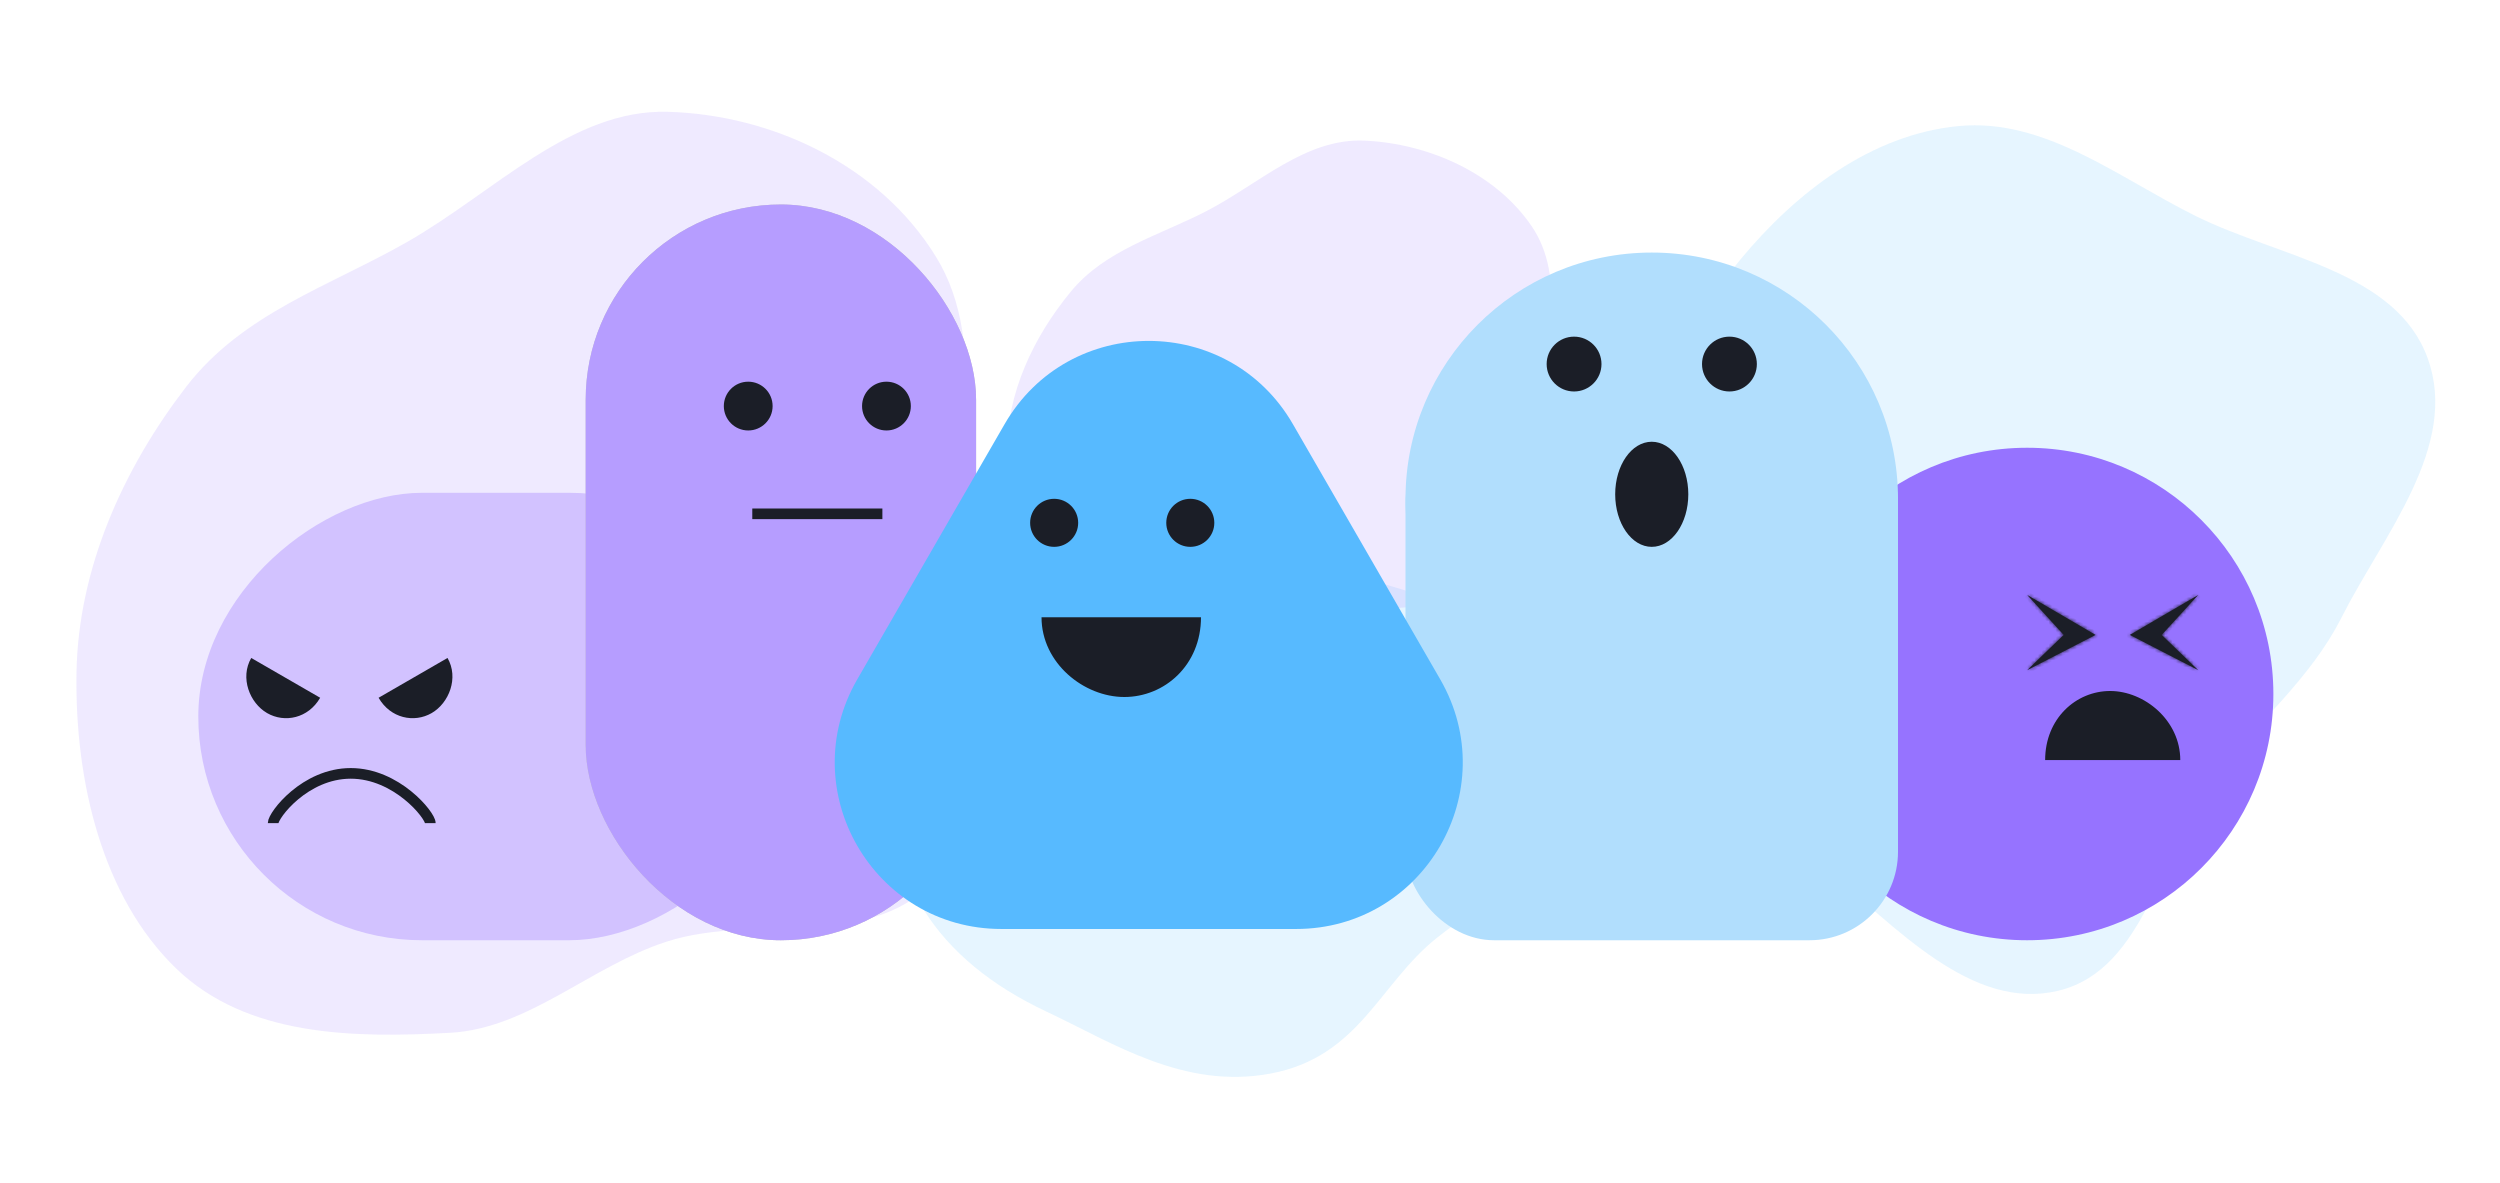 <svg width="706" height="334" viewBox="0 0 706 334" fill="none" xmlns="http://www.w3.org/2000/svg">
<path fill-rule="evenodd" clip-rule="evenodd" d="M553.117 35.599C577.509 33.277 598.2 50.179 620.16 61.052C643.662 72.687 676.664 76.515 685.582 101.18C694.561 126.013 673.119 150.952 661.181 174.505C652.338 191.953 637.491 203.819 625.664 219.399C610.175 239.8 606.154 273.805 581.251 279.789C556.8 285.665 535.413 261.734 515.995 245.751C499.568 232.23 487.21 215.286 479.023 195.646C471.081 176.594 468.108 156.421 470.198 135.887C472.486 113.415 477.085 90.708 491.477 73.301C507.211 54.272 528.539 37.938 553.117 35.599Z" fill="#57BAFF" fill-opacity="0.15"/>
<path fill-rule="evenodd" clip-rule="evenodd" d="M342.116 157.594C366.486 155.077 386.291 164.292 407.636 169.822C430.479 175.74 463.131 176.527 470.869 190.951C478.66 205.473 456.186 221.456 443.23 236.169C433.632 247.068 418.319 254.887 405.838 264.799C389.495 277.78 383.933 298.416 358.887 303.158C334.296 307.815 314.121 294.405 295.539 285.685C279.82 278.307 268.306 268.684 261.064 257.249C254.04 246.156 252.008 234.161 255.03 221.715C258.338 208.095 263.956 194.228 279.072 183.099C295.595 170.932 317.561 160.129 342.116 157.594Z" fill="#57BAFF" fill-opacity="0.15"/>
<path fill-rule="evenodd" clip-rule="evenodd" d="M188.565 31.572C217.901 32.401 248.265 46.493 264.305 72.483C279.88 97.718 269.248 131.679 269.43 162.598C269.599 191.333 282.887 224.457 265.332 246.78C247.575 269.36 214.131 257.515 188.152 265.951C166.781 272.892 149.213 290.452 127.136 291.659C99.84 293.151 69.745 292.784 49.761 273.517C28.943 253.446 21.085 220.738 21.605 189.915C22.102 160.491 34.815 132.341 52.533 109.284C68.556 88.434 93.017 80.876 115.088 68.267C139.576 54.278 161.389 30.804 188.565 31.572Z" fill="#9673FF" fill-opacity="0.15"/>
<path fill-rule="evenodd" clip-rule="evenodd" d="M385.374 39.715C403.465 40.536 422.348 48.912 432.544 63.883C442.445 78.419 436.296 97.605 436.777 115.19C437.224 131.533 445.809 150.528 435.255 163.013C424.58 175.642 403.826 168.507 387.915 172.995C374.825 176.687 364.207 186.463 350.614 186.886C333.808 187.409 315.255 186.842 302.708 175.647C289.638 163.985 284.404 145.291 284.357 127.769C284.313 111.042 291.812 95.186 302.458 82.285C312.085 70.619 327.071 66.613 340.524 59.706C355.451 52.043 368.615 38.954 385.374 39.715Z" fill="#9673FF" fill-opacity="0.15"/>
<rect x="56" y="265.525" width="126.359" height="167.913" rx="63.179" transform="rotate(-90 56 265.525)" fill="#D2C2FF"/>
<circle cx="572.46" cy="195.985" r="69.54" fill="#9673FF"/>
<circle cx="466.454" cy="140.862" r="69.54" fill="#B1DEFD"/>
<rect x="396.915" y="117.117" width="139.08" height="148.408" rx="25" fill="#B1DEFD"/>
<rect x="165.398" y="57.754" width="110.246" height="207.771" rx="55.123" fill="#C4C4C4"/>
<rect x="165.398" y="57.754" width="110.246" height="207.771" rx="55.123" fill="#B69DFF"/>
<path d="M283.703 119.773C301.794 88.44 347.02 88.44 365.11 119.773L406.72 191.845C424.811 223.178 402.198 262.345 366.017 262.345H282.796C246.615 262.345 224.003 223.178 242.093 191.845L283.703 119.773Z" fill="#57BAFF"/>
<circle cx="297.693" cy="147.647" r="6.784" fill="#1B1E27"/>
<circle cx="336.138" cy="147.647" r="6.784" fill="#1B1E27"/>
<path d="M339.16 174.316H294.126C294.126 187.264 306.097 196.833 317.498 196.833C328.899 196.833 339.16 187.827 339.16 174.316Z" fill="#1B1E27"/>
<circle cx="444.516" cy="102.811" r="7.743" fill="#1B1E27"/>
<circle cx="488.393" cy="102.811" r="7.743" fill="#1B1E27"/>
<ellipse cx="466.454" cy="139.59" rx="10.324" ry="14.841" fill="#1B1E27"/>
<path d="M121.524 232.451C121.524 230.204 111.971 218.402 99.046 218.402C86.121 218.402 77.13 230.204 77.13 232.451" stroke="#1B1E27" stroke-width="3"/>
<path d="M106.913 197.048L126.38 185.809C129.611 191.406 126.825 198.53 121.897 201.375C116.968 204.221 110.285 202.888 106.913 197.048Z" fill="#1B1E27"/>
<path d="M90.415 197.048L70.948 185.809C67.717 191.406 70.503 198.53 75.432 201.375C80.36 204.221 87.043 202.888 90.415 197.048Z" fill="#1B1E27"/>
<circle cx="211.297" cy="114.677" r="6.889" fill="#1B1E27"/>
<circle cx="250.333" cy="114.677" r="6.889" fill="#1B1E27"/>
<path d="M212.445 145.103H249.185" stroke="#1B1E27" stroke-width="3"/>
<path d="M577.548 214.642H615.71C615.71 203.427 605.566 195.137 595.905 195.137C586.244 195.137 577.548 202.939 577.548 214.642Z" fill="#1B1E27"/>
<mask id="path-25-inside-1" fill="white">
<path d="M591.792 179.297L572.46 168L582.792 179.297L572.46 189.264L591.792 179.297Z"/>
</mask>
<path d="M591.792 179.297L572.46 168L582.792 179.297L572.46 189.264L591.792 179.297Z" fill="#1B1E27"/>
<path d="M572.46 168L572.965 167.136L571.722 168.675L572.46 168ZM591.792 179.297L592.25 180.185L593.867 179.351L592.296 178.433L591.792 179.297ZM572.46 189.264L571.766 188.545L572.918 190.153L572.46 189.264ZM582.792 179.297L583.487 180.016L584.187 179.34L583.53 178.622L582.792 179.297ZM571.956 168.863L591.287 180.16L592.296 178.433L572.965 167.136L571.956 168.863ZM591.333 178.408L572.002 188.376L572.918 190.153L592.25 180.185L591.333 178.408ZM573.155 189.984L583.487 180.016L582.098 178.577L571.766 188.545L573.155 189.984ZM583.53 178.622L573.198 167.325L571.722 168.675L582.054 179.972L583.53 178.622Z" fill="#1B1E27" mask="url(#path-25-inside-1)"/>
<mask id="path-27-inside-2" fill="white">
<path d="M601.457 179.297L620.789 168L610.456 179.297L620.789 189.264L601.457 179.297Z"/>
</mask>
<path d="M601.457 179.297L620.789 168L610.456 179.297L620.789 189.264L601.457 179.297Z" fill="#1B1E27"/>
<path d="M620.789 168L620.284 167.136L621.526 168.675L620.789 168ZM601.457 179.297L600.999 180.185L599.381 179.351L600.953 178.433L601.457 179.297ZM620.789 189.264L621.483 188.545L620.33 190.153L620.789 189.264ZM610.456 179.297L609.762 180.016L609.061 179.34L609.718 178.622L610.456 179.297ZM621.293 168.863L601.962 180.16L600.953 178.433L620.284 167.136L621.293 168.863ZM601.915 178.408L621.247 188.376L620.33 190.153L600.999 180.185L601.915 178.408ZM620.094 189.984L609.762 180.016L611.151 178.577L621.483 188.545L620.094 189.984ZM609.718 178.622L620.051 167.325L621.526 168.675L611.194 179.972L609.718 178.622Z" fill="#1B1E27" mask="url(#path-27-inside-2)"/>
</svg>
